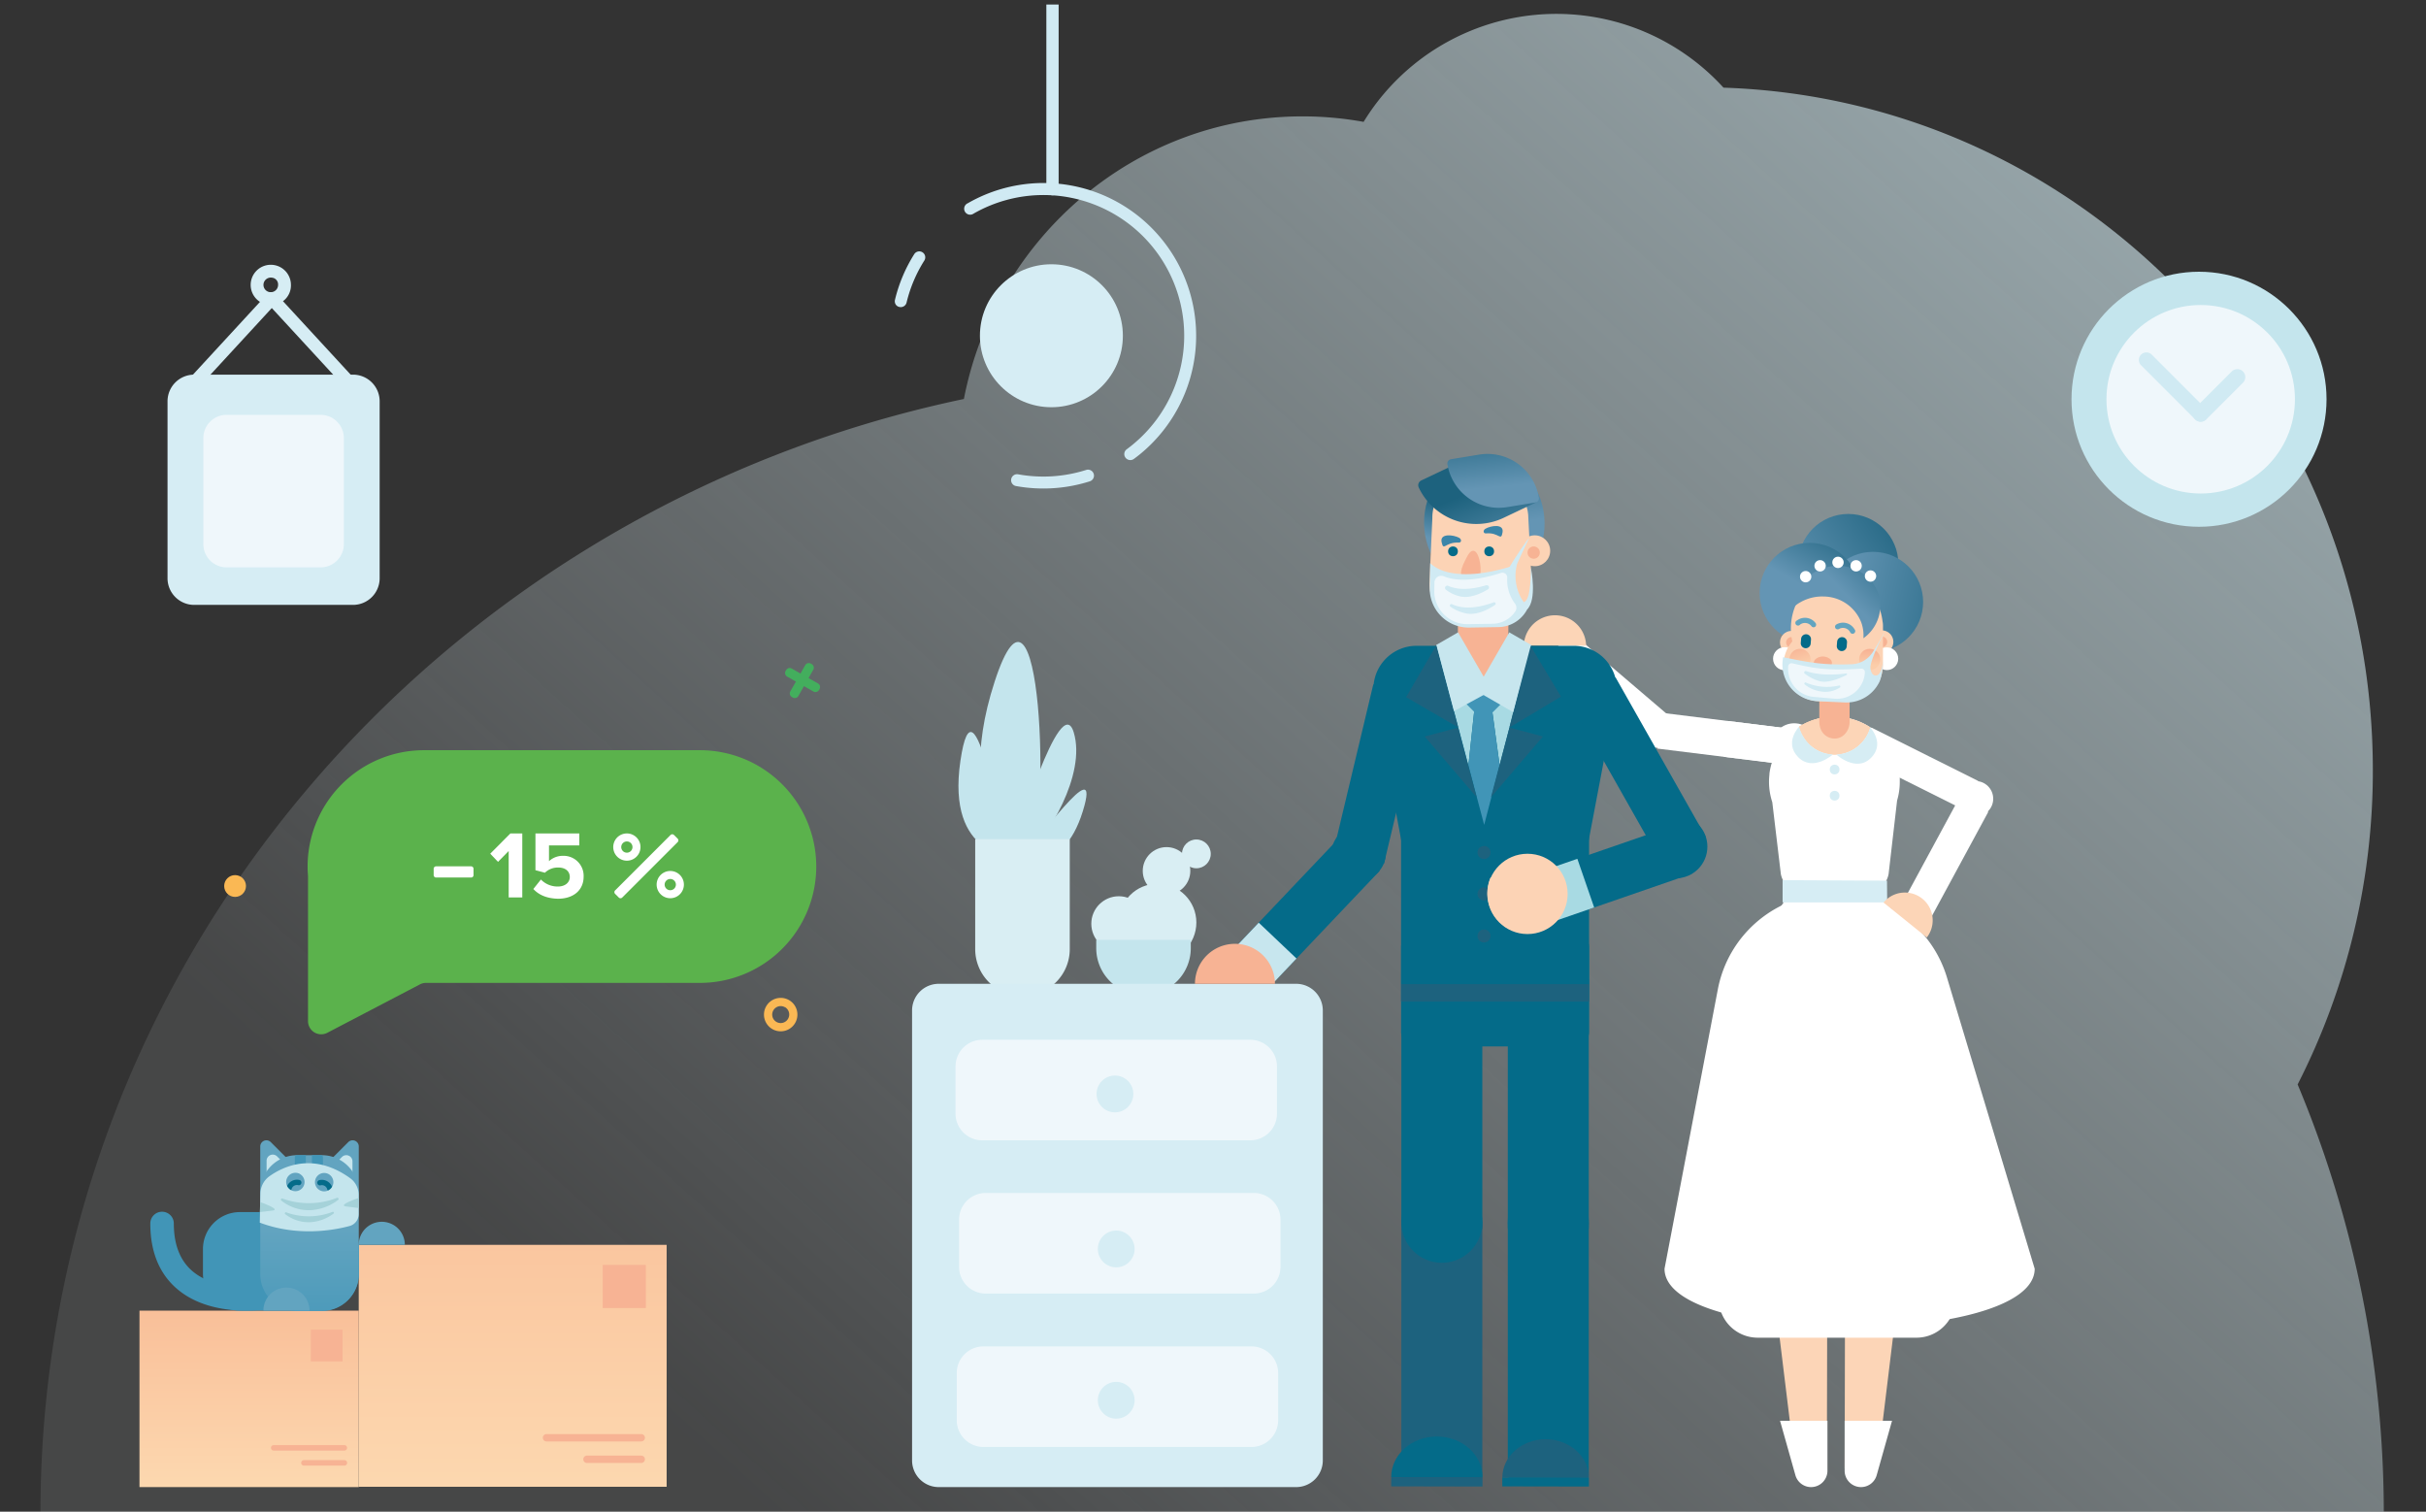 <svg id="Layer_1" data-name="Layer 1" xmlns="http://www.w3.org/2000/svg" xmlns:xlink="http://www.w3.org/1999/xlink" viewBox="0 0 910 567"><rect x="0" y="0" width="910" height="567" fill="#333333" stroke="none"/><defs><style>.cls-1{fill:url(#linear-gradient);}.cls-2{fill:#c4e5ed;}.cls-3{fill:#d9eef3;}.cls-4{fill:#eff7fb;}.cls-5{fill:#d0eaf3;}.cls-6{fill:#d6edf4;}.cls-7{fill:#fff;}.cls-8{fill:#fbcca3;}.cls-9{fill:#fcd5b7;}.cls-10{fill:url(#linear-gradient-2);}.cls-11{fill:#f7b394;}.cls-12{fill:url(#linear-gradient-3);}.cls-13{fill:#62a4c0;}.cls-14{fill:#4195b7;}.cls-15{fill:#c7e6ee;}.cls-16{fill:url(#linear-gradient-4);}.cls-17{fill:#046b89;}.cls-18{fill:url(#linear-gradient-5);}.cls-19{fill:url(#linear-gradient-6);}.cls-20{fill:url(#linear-gradient-7);}.cls-21{fill:#fcd3b5;}.cls-22{fill:url(#linear-gradient-8);}.cls-23{fill:url(#linear-gradient-9);}.cls-24{fill:url(#linear-gradient-10);}.cls-25{fill:#1d627e;}.cls-26{fill:#f18675;}.cls-27{fill:#008f7f;}.cls-28{fill:#a8dae3;}.cls-29{fill:url(#linear-gradient-11);}.cls-30{fill:url(#linear-gradient-12);}.cls-31{fill:url(#linear-gradient-13);}.cls-32{fill:url(#linear-gradient-14);}.cls-33{fill:#3b85a9;}.cls-34{fill:#f18775;}.cls-35{fill:#5bb24c;}.cls-36{fill:#fab854;}.cls-37{fill:#43ae5d;}.cls-38{fill:#a5d2d9;}</style><linearGradient id="linear-gradient" x1="339.11" y1="-236.34" x2="1167.87" y2="681.28" gradientTransform="matrix(1, 0, 0, -1, 0, 378.68)" gradientUnits="userSpaceOnUse"><stop offset="0" stop-color="#ecf6fb" stop-opacity="0.1"/><stop offset="0.06" stop-color="#e7f4fa" stop-opacity="0.15"/><stop offset="0.34" stop-color="#d9eef4" stop-opacity="0.41"/><stop offset="0.64" stop-color="#d1eaf1" stop-opacity="0.68"/><stop offset="1" stop-color="#cde9f0"/></linearGradient><linearGradient id="linear-gradient-2" x1="1477.61" y1="-269.38" x2="1477.61" y2="368.28" gradientTransform="translate(1669.92 378.68) rotate(180)" gradientUnits="userSpaceOnUse"><stop offset="0" stop-color="#ffe9bf"/><stop offset="1" stop-color="#ed6e4f"/></linearGradient><linearGradient id="linear-gradient-3" x1="1576.48" y1="-224.94" x2="1576.48" y2="105.39" xlink:href="#linear-gradient-2"/><linearGradient id="linear-gradient-4" x1="1553.82" y1="-131.42" x2="1553.82" y2="-82.35" gradientTransform="translate(1669.92 378.68) rotate(180)" gradientUnits="userSpaceOnUse"><stop offset="0" stop-color="#4195b7"/><stop offset="1" stop-color="#62a4c0"/></linearGradient><linearGradient id="linear-gradient-5" x1="718.33" y1="183.76" x2="672.98" y2="153.6" gradientTransform="matrix(1, 0, 0, -1, 0, 378.68)" gradientUnits="userSpaceOnUse"><stop offset="0" stop-color="#1d627e"/><stop offset="1" stop-color="#6495b4"/></linearGradient><linearGradient id="linear-gradient-6" x1="746.57" y1="143.47" x2="688.55" y2="155.9" xlink:href="#linear-gradient-5"/><linearGradient id="linear-gradient-7" x1="693.2" y1="181.4" x2="679.38" y2="157.22" xlink:href="#linear-gradient-5"/><linearGradient id="linear-gradient-8" x1="725.73" y1="392.93" x2="702.4" y2="379.11" gradientTransform="matrix(1.06, -0.2, -0.19, -0.99, 21.73, 740.81)" xlink:href="#linear-gradient-5"/><linearGradient id="linear-gradient-9" x1="701.34" y1="148.95" x2="701.34" y2="129.31" gradientTransform="matrix(1, 0, 0, -1, 0, 378.68)" gradientUnits="userSpaceOnUse"><stop offset="0" stop-color="#ee7162"/><stop offset="1" stop-color="#fbcda9"/></linearGradient><linearGradient id="linear-gradient-10" x1="667.26" y1="153.6" x2="675.89" y2="129.34" xlink:href="#linear-gradient-9"/><linearGradient id="linear-gradient-11" x1="2854.59" y1="188.83" x2="2851.08" y2="173.82" gradientTransform="matrix(1, 0, 0, -1, -2301.63, 378.68)" xlink:href="#linear-gradient-5"/><linearGradient id="linear-gradient-12" x1="2970.02" y1="315.47" x2="2979.12" y2="285.38" gradientTransform="matrix(0.99, 0.13, 0.13, -0.99, -2426.83, 92.89)" xlink:href="#linear-gradient-5"/><linearGradient id="linear-gradient-13" x1="3139.61" y1="588.42" x2="3161.79" y2="566.24" gradientTransform="matrix(0.92, 0.4, 0.4, -0.92, -2567.11, -531.78)" xlink:href="#linear-gradient-5"/><linearGradient id="linear-gradient-14" x1="3250.87" y1="911.5" x2="3268.99" y2="893.38" gradientTransform="matrix(0.77, 0.63, 0.63, -0.77, -2533.14, -1187.48)" xlink:href="#linear-gradient-5"/></defs><title>СПБакциии [Recovered]</title><path class="cls-1" d="M861.85,406.75a258.47,258.47,0,0,0,28.21-117.87c0-138.65-108.32-251.55-243.57-256a84.82,84.82,0,0,0-135,12.83,128.41,128.41,0,0,0-22.93-2.06c-62.87,0-115.27,45.56-127,106-198,41.56-346.39,212.94-346.39,418.07h879A416.82,416.82,0,0,0,861.85,406.75Z"/><circle class="cls-2" cx="824.86" cy="149.75" r="47.83"/><circle class="cls-3" cx="434.21" cy="346.01" r="14.55"/><circle class="cls-3" cx="437.57" cy="326.65" r="8.92"/><circle class="cls-3" cx="448.76" cy="320.27" r="5.4"/><path class="cls-2" d="M380.57,321.25s-25.67.68-20.32-35.85S375,315.91,380.57,321.25Z"/><path class="cls-2" d="M382.3,320.93s16.12,8.26,23.85-16.6S387.44,319.22,382.3,320.93Z"/><path class="cls-2" d="M385.69,325.51s-30-16.43-12.58-69.9S394.61,309.33,385.69,325.51Z"/><path class="cls-2" d="M380.62,316.35s17.17-57.84,22.12-41.72-10.45,40.07-16.76,45S380.62,316.35,380.62,316.35Z"/><circle class="cls-3" cx="419.67" cy="346.48" r="10.32"/><circle class="cls-4" cx="825.49" cy="149.75" r="35.35"/><path class="cls-5" d="M841.35,139.33h0a3,3,0,0,1,0,4.22L827.6,157.3a3,3,0,0,1-4.22,0h0a3,3,0,0,1,0-4.22l13.75-13.75A3,3,0,0,1,841.35,139.33Z"/><path class="cls-3" d="M383.78,373.49h-.49A17.49,17.49,0,0,1,365.8,356V314.73h35.47V356A17.49,17.49,0,0,1,383.78,373.49Z"/><path class="cls-2" d="M429.18,373.12h-.49a17.49,17.49,0,0,1-17.49-17.49v-3.11h35.47v3.11A17.5,17.5,0,0,1,429.18,373.12Z"/><path class="cls-6" d="M66.22,153.18a2.42,2.42,0,0,1-1.78-4.05l35.74-38.79a2.41,2.41,0,1,1,3.55,3.27L68,152.4A2.38,2.38,0,0,1,66.22,153.18Z"/><path class="cls-6" d="M137.7,153.18a2.41,2.41,0,0,1-1.78-.78l-35.74-38.79a2.41,2.41,0,0,1,3.55-3.27l35.74,38.79a2.42,2.42,0,0,1-.14,3.41A2.38,2.38,0,0,1,137.7,153.18Z"/><path class="cls-6" d="M132.42,226.88H72.84a10,10,0,0,1-10-10V150.52a10,10,0,0,1,10-10h59.57a10,10,0,0,1,10,10v66.36A10,10,0,0,1,132.42,226.88Z"/><path class="cls-4" d="M120.26,212.8H85a8.73,8.73,0,0,1-8.73-8.73V164.32A8.73,8.73,0,0,1,85,155.59h35.25a8.73,8.73,0,0,1,8.73,8.73v39.75A8.72,8.72,0,0,1,120.26,212.8Z"/><path class="cls-6" d="M102,114.4a7.55,7.55,0,1,1,7.13-7.54A7.35,7.35,0,0,1,102,114.4Zm0-10.25a2.74,2.74,0,1,0,2.31,2.71A2.54,2.54,0,0,0,102,104.15Z"/><path class="cls-5" d="M394.79,73.24a2.3,2.3,0,0,1-2.3-2.3V1.71h4.61V70.93A2.32,2.32,0,0,1,394.79,73.24Z"/><path class="cls-5" d="M379.78,181.53a2.24,2.24,0,0,1,2.12-3.63,53.12,53.12,0,0,0,25.48-1.62,2.24,2.24,0,1,1,1.35,4.27,57.51,57.51,0,0,1-27.64,1.75A2.23,2.23,0,0,1,379.78,181.53Zm-43.62-67.09a2.25,2.25,0,0,1-.45-2,57.31,57.31,0,0,1,7.22-17.11,2.24,2.24,0,0,1,3.79,2.39,52.36,52.36,0,0,0-6.66,15.76,2.24,2.24,0,0,1-2.7,1.65A2.16,2.16,0,0,1,336.16,114.44Zm86.08,57.3-.08-.1a2.24,2.24,0,0,1,.48-3.13c.81-.59,1.61-1.22,2.38-1.86a52.79,52.79,0,0,0-59.84-86.52A2.24,2.24,0,1,1,363,76.24a57.11,57.11,0,0,1,72.58,13.24h0a57.34,57.34,0,0,1-7.66,80.63c-.83.69-1.7,1.37-2.57,2A2.26,2.26,0,0,1,422.24,171.74Z"/><circle class="cls-6" cx="394.38" cy="125.93" r="26.81"/><path class="cls-6" d="M486.19,557.77H352.12a10,10,0,0,1-10-10V379a10,10,0,0,1,10-10H486.19a10,10,0,0,1,10,10V547.76A10,10,0,0,1,486.19,557.77Z"/><path class="cls-4" d="M469,427.7H368.42a10,10,0,0,1-10-10V400a10,10,0,0,1,10-10H469a10,10,0,0,1,10,10V417.7A10,10,0,0,1,469,427.7Z"/><path class="cls-4" d="M470.31,485.18H369.75a10,10,0,0,1-10-10V457.45a10,10,0,0,1,10-10H470.31a10,10,0,0,1,10,10v17.73A10,10,0,0,1,470.31,485.18Z"/><path class="cls-4" d="M469.44,542.71H368.88a10,10,0,0,1-10-10V515a10,10,0,0,1,10-10H469.44a10,10,0,0,1,10,10v17.73A10,10,0,0,1,469.44,542.71Z"/><circle class="cls-6" cx="418.22" cy="410.31" r="6.9"/><circle class="cls-6" cx="418.7" cy="468.45" r="6.9"/><circle class="cls-6" cx="418.7" cy="525.2" r="6.9"/><rect class="cls-7" x="597.02" y="233.26" width="13.52" height="50.19" transform="translate(15.25 549.78) rotate(-49.51)"/><rect class="cls-7" x="713.21" y="265.85" width="12.07" height="44.8" transform="translate(139.77 802.65) rotate(-63.43)"/><circle class="cls-7" cx="741.01" cy="299.59" r="6.65"/><rect class="cls-7" x="640.61" y="252.03" width="13.52" height="50.19" transform="translate(292.72 885.49) rotate(-82.93)"/><rect class="cls-7" x="653.39" y="265.83" width="13.52" height="25.77" transform="translate(302.35 899.56) rotate(-82.93)"/><circle class="cls-7" cx="621.39" cy="273.68" r="6.78"/><polygon class="cls-8" points="716.01 452.74 692.14 452.74 692.14 364.91 715.26 364.79 716.01 452.74"/><rect class="cls-8" x="661.61" y="364.91" width="23.86" height="88.27"/><circle class="cls-8" cx="704.07" cy="452.71" r="11.93"/><polygon class="cls-9" points="704.07 550.78 691.94 550.78 692.14 452.74 716.01 452.74 704.07 550.78"/><polygon class="cls-9" points="685.27 550.78 673.54 550.78 661.61 453.18 685.47 453.18 685.27 550.78"/><circle class="cls-9" cx="673.54" cy="453.18" r="11.93"/><circle class="cls-7" cx="673.02" cy="279.7" r="8.42"/><path class="cls-7" d="M732.61,482.22l-22.74-140a14.6,14.6,0,0,0-6.85-8,8.41,8.41,0,0,0,5.41-6.47l3.18-27.52a24.26,24.26,0,0,0,1-7c0-.5,0-1,0-1.49a7.42,7.42,0,0,0-.44-3.4,24.59,24.59,0,0,0-48.45,1.82c0,.11,0,.21,0,.32a24.92,24.92,0,0,0-.16,2.75,24.58,24.58,0,0,0,1.23,7.66l3.21,26.93a8.51,8.51,0,0,0,5.74,6.49,14.53,14.53,0,0,0-6.7,8.1l-21.54,140a14.6,14.6,0,0,0,13.67,19.32H719A14.59,14.59,0,0,0,732.61,482.22Z"/><path class="cls-7" d="M763.22,475.87c0,29.39-138.85,29.39-138.85,0l20-104.81a44.29,44.29,0,0,1,43.51-36h0a44.29,44.29,0,0,1,42.41,31.5Z"/><polygon class="cls-6" points="707.89 338.47 668.66 338.47 668.66 330.12 707.82 330.32 707.89 338.47"/><path class="cls-8" d="M688.21,283a13.93,13.93,0,0,0,13.3-10.16,24.82,24.82,0,0,0-13.6-4,24.08,24.08,0,0,0-13.08,3.73A13.87,13.87,0,0,0,688.21,283Z"/><path class="cls-9" d="M688.21,283a13.93,13.93,0,0,0,13.3-10.16,24.88,24.88,0,0,0-13.6-4,23.92,23.92,0,0,0-13.08,3.73A13.87,13.87,0,0,0,688.21,283Z"/><path class="cls-9" d="M571.6,242.07a11.69,11.69,0,0,1,23.37.11Z"/><path class="cls-6" d="M687.51,283c-10.49-.73-12.68-10.44-12.68-10.44s-5.77,6-.25,11.5S687.51,283,687.51,283Z"/><path class="cls-6" d="M688.82,283a13.91,13.91,0,0,0,12.68-10.16s5.77,6,.25,11.48S688.82,283,688.82,283Z"/><circle class="cls-6" cx="688.17" cy="288.63" r="1.82"/><circle class="cls-6" cx="688.17" cy="298.45" r="1.82"/><polygon class="cls-10" points="134.56 557.65 250.06 557.65 250.06 466.91 134.56 466.91 134.56 557.65"/><path class="cls-11" d="M205,540.65h35.53a1.38,1.38,0,0,0,0-2.76H205a1.38,1.38,0,0,0,0,2.76Z"/><path class="cls-11" d="M220.17,548.72h20.36a1.38,1.38,0,1,0,0-2.76H220.17a1.38,1.38,0,1,0,0,2.76Z"/><polygon class="cls-12" points="52.32 557.77 134.56 557.77 134.56 491.59 52.32 491.59 52.32 557.77"/><rect class="cls-11" x="116.59" y="498.72" width="11.9" height="11.9"/><path class="cls-11" d="M102.67,544.08h26.49a1,1,0,1,0,0-2.06H102.67a1,1,0,0,0,0,2.06Z"/><path class="cls-11" d="M114,549.72h15.18a1,1,0,1,0,0-2.06H114a1,1,0,0,0,0,2.06Z"/><rect class="cls-11" x="226.08" y="474.43" width="16.19" height="16.19"/><rect class="cls-7" x="707.04" y="315.5" width="45.32" height="12.07" transform="translate(99.65 810.29) rotate(-61.58)"/><path class="cls-9" d="M706.52,338.52a10.43,10.43,0,0,1,16.23,13.1Z"/><path class="cls-13" d="M97.62,449.24V430a2.31,2.31,0,0,1,3.94-1.63l7.43,7.43a2.29,2.29,0,0,1,.11,3.14l-7.43,11.84A2.31,2.31,0,0,1,97.62,449.24Z"/><path class="cls-13" d="M134.58,449.24V430a2.31,2.31,0,0,0-3.94-1.63l-7.43,7.43a2.29,2.29,0,0,0-.11,3.14l7.43,11.84A2.31,2.31,0,0,0,134.58,449.24Z"/><path class="cls-14" d="M120.71,491.58H90a13.87,13.87,0,0,1-13.87-13.87v-9.22A13.87,13.87,0,0,1,90,454.62h30.76a13.87,13.87,0,0,1,13.87,13.87v9.22A13.87,13.87,0,0,1,120.71,491.58Z"/><path class="cls-15" d="M100,454.7V435.43A2.31,2.31,0,0,1,104,433.8l7.43,7.43a2.29,2.29,0,0,1,.11,3.14l-7.43,11.84A2.31,2.31,0,0,1,100,454.7Z"/><path class="cls-14" d="M92.14,491.58c-6.68,0-17.76-1.22-25.89-8.29-6.55-5.69-9.87-13.9-9.87-24.39a4.41,4.41,0,0,1,8.82,0c0,7.82,2.29,13.78,6.81,17.72,9.09,7.93,24.56,5.92,24.72,5.9A4.41,4.41,0,0,1,98,491.25,47.69,47.69,0,0,1,92.14,491.58Z"/><path class="cls-15" d="M132.21,454.85V435.58a2.31,2.31,0,0,0-3.94-1.63l-7.43,7.43a2.29,2.29,0,0,0-.11,3.14l7.43,11.84A2.3,2.3,0,0,0,132.21,454.85Z"/><path class="cls-16" d="M134.58,447.14v30.72a13.87,13.87,0,0,1-13.87,13.87h-9.22a13.87,13.87,0,0,1-13.87-13.87V447.14a13.87,13.87,0,0,1,13.87-13.87h9.22A13.88,13.88,0,0,1,134.58,447.14Z"/><path class="cls-13" d="M134.56,466.91a8.65,8.65,0,0,1,17.3,0Z"/><path class="cls-13" d="M98.8,491.58a8.65,8.65,0,1,1,17.3,0Z"/><path class="cls-17" d="M119.41,457.57A4.53,4.53,0,0,0,124,453a1,1,0,0,0-2,0,2.55,2.55,0,1,1-5.09,0,1,1,0,1,0-2,0A4.56,4.56,0,0,0,119.41,457.57Z"/><path class="cls-17" d="M112.46,457.25a4.54,4.54,0,0,0,4.54-4.54,1,1,0,0,0-2,0,2.54,2.54,0,0,1-2.54,2.54,2.49,2.49,0,0,1-1.1-.25,2.56,2.56,0,0,1-1.45-2.3,1,1,0,0,0-2,0,4.56,4.56,0,0,0,2.58,4.1A4.48,4.48,0,0,0,112.46,457.25Z"/><path class="cls-17" d="M112.91,451l1.92,1.92a1.54,1.54,0,0,0,2.19,0l1.92-1.92a1.55,1.55,0,0,0-1.1-2.65H114A1.55,1.55,0,0,0,112.91,451Z"/><path class="cls-14" d="M119.08,440.28h.06a2,2,0,0,0,2-2V434a.74.74,0,0,0-.74-.74h-3.39v5A2,2,0,0,0,119.08,440.28Z"/><path class="cls-14" d="M112.66,440.28h.06a2,2,0,0,0,2-2v-5h-3.4a.73.73,0,0,0-.73.73v4.24A2,2,0,0,0,112.66,440.28Z"/><path class="cls-17" d="M123.73,446.79a1.07,1.07,0,0,0,.25,0,1,1,0,0,0,.71-1.22,4.09,4.09,0,0,0-5-2.91,1,1,0,0,0,.51,1.93,2.07,2.07,0,0,1,2.54,1.48A1,1,0,0,0,123.73,446.79Z"/><path class="cls-17" d="M108.36,446.81a1,1,0,0,0,1-.76,2,2,0,0,1,.94-1.28,2,2,0,0,1,1.57-.24,1,1,0,0,0,.48-1.94,4.07,4.07,0,0,0-4.92,3,1,1,0,0,0,.73,1.21Z"/><path class="cls-5" d="M803.12,133h0a2.86,2.86,0,0,1,4,0l20.35,20.35a2.86,2.86,0,0,1,0,4h0a2.86,2.86,0,0,1-4,0L803.12,137A2.86,2.86,0,0,1,803.12,133Z"/><path class="cls-11" d="M688.32,277h-.42a5.55,5.55,0,0,1-5.1-4,7.14,7.14,0,0,1-.37-2.29v-13.3c0-3.48,2.45-6.31,5.47-6.31h.42c3,0,5.47,2.82,5.47,6.31v13.3C693.79,274.12,691.34,277,688.32,277Z"/><circle class="cls-18" cx="693.29" cy="211.57" r="18.8"/><circle class="cls-19" cx="702.57" cy="225.78" r="18.8"/><circle class="cls-20" cx="678.83" cy="222.42" r="18.8"/><circle class="cls-21" cx="705.89" cy="240.75" r="4.32"/><circle class="cls-11" cx="705.89" cy="240.75" r="2.01"/><circle class="cls-21" cx="672" cy="240.95" r="4.32"/><circle class="cls-11" cx="672" cy="240.95" r="2.01"/><circle class="cls-7" cx="707.77" cy="247.07" r="4.26"/><circle class="cls-7" cx="669.42" cy="247.07" r="4.34"/><path class="cls-21" d="M706.31,249.14s0-.1,0-.15V234.62a7.52,7.52,0,0,0-.17-1.59c-1.16-9.59-8.37-17-17.1-17-9.54,0-17.27,8.82-17.27,19.7a22,22,0,0,0,.53,4.85,13.52,13.52,0,0,0-3.29,8.86h0A13.57,13.57,0,0,0,682.59,263h10.15a13.57,13.57,0,0,0,13.57-13.57h0A1.82,1.82,0,0,0,706.31,249.14Z"/><path class="cls-22" d="M698.23,233.63a15.3,15.3,0,0,0-14.23-9.9,16.52,16.52,0,0,0-11,3.76c.11-7.83,6.62-14.66,15.35-15.22,8-.52,15.23,4.75,16.69,12.12a15,15,0,0,1-6.07,15A14.44,14.44,0,0,0,698.23,233.63Z"/><circle class="cls-23" cx="701.34" cy="247.33" r="3.98"/><circle class="cls-24" cx="675.18" cy="247.33" r="3.98"/><path class="cls-11" d="M685.27,250.56a1.9,1.9,0,0,0,1.17-3.39,4.33,4.33,0,0,0-5.35,0,1.9,1.9,0,0,0,1.19,3.39Z"/><path class="cls-25" d="M696.14,252.39c-.41-1.77-2-2.65-4.1-.61s-5.54,2.87-8.13,2.84a13.05,13.05,0,0,1-1.46-.1,1.51,1.51,0,0,0-1.2,2.63,10.7,10.7,0,0,0,4.86,2A11.58,11.58,0,0,1,696.14,252.39Z"/><path class="cls-26" d="M691.85,258.88c3.67-1.33,4.76-4.48,4.3-6.48a11.54,11.54,0,0,0-10,6.76A12.12,12.12,0,0,0,691.85,258.88Z"/><path class="cls-17" d="M677.19,243.12h0a1.86,1.86,0,0,1-1.71-2l.12-1.51a1.86,1.86,0,0,1,2-1.71h0a1.86,1.86,0,0,1,1.71,2l-.12,1.51A1.86,1.86,0,0,1,677.19,243.12Z"/><path class="cls-17" d="M690.7,244.2h0a1.86,1.86,0,0,1-1.71-2l.12-1.51a1.86,1.86,0,0,1,2-1.71h0a1.86,1.86,0,0,1,1.71,2l-.12,1.51A1.88,1.88,0,0,1,690.7,244.2Z"/><path class="cls-13" d="M680.2,235.27a.93.93,0,0,1-.7-.39,3.06,3.06,0,0,0-4.28-.61,1,1,0,1,1-1.17-1.55,5,5,0,0,1,7,1,1,1,0,0,1-.19,1.36A.91.91,0,0,1,680.2,235.27Z"/><path class="cls-13" d="M689,236a.92.92,0,0,1-.55-.44,1,1,0,0,1,.35-1.33,5,5,0,0,1,6.84,1.8,1,1,0,1,1-1.68,1,3.06,3.06,0,0,0-4.18-1.1A.94.94,0,0,1,689,236Z"/><path class="cls-7" d="M679.35,557.77h0a6.11,6.11,0,0,1-5.89-4.46l-5.76-20.42h17.78v18.75A6.14,6.14,0,0,1,679.35,557.77Z"/><path class="cls-7" d="M698.06,557.77h0a6.11,6.11,0,0,0,5.89-4.46l5.76-20.42H691.93v18.75A6.14,6.14,0,0,0,698.06,557.77Z"/><circle class="cls-7" cx="677.31" cy="216.3" r="2.13"/><circle class="cls-7" cx="682.72" cy="212.22" r="2.13"/><circle class="cls-7" cx="689.44" cy="210.93" r="2.13"/><circle class="cls-7" cx="696.22" cy="212.22" r="2.13"/><circle class="cls-7" cx="701.63" cy="216.06" r="2.13"/><path class="cls-27" d="M590.88,280.58l-10.47,2.87a2.69,2.69,0,0,1-3.3-1.88l0-.14a2.69,2.69,0,0,1,1.88-3.3l10.47-2.87a2.69,2.69,0,0,1,3.3,1.88l0,.14A2.69,2.69,0,0,1,590.88,280.58Z"/><path class="cls-28" d="M583.81,555.36H576a3.28,3.28,0,0,1-3.28-3.28v-63.8A3.28,3.28,0,0,1,576,485h7.78a3.28,3.28,0,0,1,3.28,3.28v63.8A3.27,3.27,0,0,1,583.81,555.36Z"/><path class="cls-28" d="M543.89,555.36h-7.78a3.28,3.28,0,0,1-3.28-3.28v-63.8a3.28,3.28,0,0,1,3.28-3.28h7.78a3.28,3.28,0,0,1,3.28,3.28v63.8A3.27,3.27,0,0,1,543.89,555.36Z"/><path class="cls-17" d="M590.63,392.5H531a5.44,5.44,0,0,1-5.44-5.44V355.25a5.44,5.44,0,0,1,5.44-5.44h59.63a5.44,5.44,0,0,1,5.44,5.44v31.81A5.45,5.45,0,0,1,590.63,392.5Z"/><rect class="cls-17" x="484.88" y="280.59" width="64.51" height="19.51" transform="translate(114.77 726.04) rotate(-76.59)"/><circle class="cls-17" cx="509.63" cy="320.07" r="10.19"/><rect class="cls-17" x="463.35" y="330.42" width="55.76" height="19.54" transform="translate(-93.71 462.21) rotate(-46.49)"/><path class="cls-17" d="M576.87,344.4H544.63A16.25,16.25,0,0,1,528.38,330l-13.13-70a16.19,16.19,0,0,1,16.25-17.78h58.65A16.2,16.2,0,0,1,606.41,260l-13.29,70A16.25,16.25,0,0,1,576.87,344.4Z"/><rect class="cls-17" x="525.55" y="311.06" width="70.52" height="58.06"/><circle class="cls-17" cx="628.57" cy="317.55" r="11.88"/><rect class="cls-17" x="604.85" y="254.4" width="19.31" height="68.66" transform="translate(-62.51 340.09) rotate(-29.51)"/><rect class="cls-15" x="469.12" y="347.4" width="11.98" height="19.54" transform="translate(-111.03 455.81) rotate(-46.49)"/><path class="cls-17" d="M552.74,463.59H528.93a3.28,3.28,0,0,1-3.28-3.28V367.68a3.28,3.28,0,0,1,3.28-3.28h23.81a3.28,3.28,0,0,1,3.28,3.28v92.63A3.27,3.27,0,0,1,552.74,463.59Z"/><path class="cls-17" d="M592.67,556.3H568.86a3.28,3.28,0,0,1-3.28-3.28V458.86a3.28,3.28,0,0,1,3.28-3.28h23.81a3.28,3.28,0,0,1,3.28,3.28V553A3.27,3.27,0,0,1,592.67,556.3Z"/><path class="cls-17" d="M592.67,463.59H568.86a3.28,3.28,0,0,1-3.28-3.28V367.68a3.28,3.28,0,0,1,3.28-3.28h23.81a3.28,3.28,0,0,1,3.28,3.28v92.63A3.27,3.27,0,0,1,592.67,463.59Z"/><path class="cls-25" d="M552.74,556.87H528.93a3.28,3.28,0,0,1-3.28-3.28V458.86a3.28,3.28,0,0,1,3.28-3.28h23.81a3.28,3.28,0,0,1,3.28,3.28v94.73A3.27,3.27,0,0,1,552.74,556.87Z"/><circle class="cls-17" cx="540.84" cy="458.45" r="15.19"/><polygon class="cls-28" points="559.31 263.45 562.52 287.08 574.28 241.88 538.79 241.88 550.8 287.09 553.33 263.45 559.31 263.45"/><polygon class="cls-14" points="562.52 287.08 559.31 263.45 553.33 263.45 550.8 287.09 556.72 309.39 562.52 287.08"/><circle class="cls-17" cx="580.77" cy="458.05" r="15.19"/><path class="cls-25" d="M563.53,554.25c0-8,7.31-14.45,16.28-14.43S596,546.33,596,554.31l-32.5-.06"/><polyline class="cls-17" points="563.51 557.5 596.01 557.56 596.01 554.27 563.52 554.21"/><path class="cls-17" d="M521.85,554c0-8.41,7.7-15.22,17.15-15.2s17.1,6.86,17.09,15.27L521.85,554"/><rect class="cls-17" x="574.14" y="318.61" width="58.87" height="19.31" transform="translate(-74.1 215.06) rotate(-19.06)"/><polyline class="cls-25" points="521.85 557.49 556.08 557.56 556.09 554.1 521.86 554.03"/><rect class="cls-25" x="525.55" y="369.12" width="70.52" height="6.57"/><rect class="cls-28" x="576.04" y="324.78" width="19.31" height="19.31" transform="translate(-77.1 209.56) rotate(-19.06)"/><circle class="cls-25" cx="556.66" cy="335.28" r="2.45"/><circle class="cls-21" cx="572.97" cy="335.28" r="15.06"/><path class="cls-29" d="M568.76,195.91c.17,12.23-7.43,22.26-17,22.39s-17.41-9.68-17.58-21.91,7.43-22.26,17-22.39S568.59,183.68,568.76,195.91Z"/><path class="cls-30" d="M579.38,196c.17,12.13-7.43,22.07-17,22.2s-17.41-9.59-17.58-21.72,7.43-22.07,17-22.2S579.21,183.83,579.38,196Z"/><path class="cls-11" d="M556.08,254.84h.49a9.22,9.22,0,0,0,9.22-9.22V227.49a9.22,9.22,0,0,0-9.22-9.22h-.49a9.22,9.22,0,0,0-9.22,9.22v18.13A9.22,9.22,0,0,0,556.08,254.84Z"/><path class="cls-21" d="M561.63,233.66l-10.7-.11a14.59,14.59,0,0,1-14.76-14.41l1.11-24.85a14.59,14.59,0,0,1,14.36-14.81l6.87.21a14.59,14.59,0,0,1,14.76,14.41l1.27,24.58C574.65,226.76,569.66,233.55,561.63,233.66Z"/><circle class="cls-21" cx="575.69" cy="206.58" r="5.79"/><circle class="cls-11" cx="575.29" cy="207.26" r="2.31"/><path class="cls-31" d="M533.07,180.23l11.81-5.6A23.89,23.89,0,0,1,576.7,186h0a2,2,0,0,1-.94,2.64L564,194.23a23.89,23.89,0,0,1-31.82-11.36h0A2,2,0,0,1,533.07,180.23Z"/><path class="cls-32" d="M544.27,172.25l10.53-1.73a19.52,19.52,0,0,1,22.43,16.1h0a1.61,1.61,0,0,1-1.34,1.86l-10.53,1.73a19.52,19.52,0,0,1-22.43-16.1h0A1.63,1.63,0,0,1,544.27,172.25Z"/><path class="cls-33" d="M557.43,200.06c-1.11.1-1.21-1.17-.25-1.74,2-1.18,7-2,6.43,1.33C563,203.26,562.36,199.61,557.43,200.06Z"/><path class="cls-33" d="M547.13,203.51c1.14.06,1.2-1.25.19-1.8-2.09-1.14-7.3-1.79-6.57,1.61C541.54,207,542,203.24,547.13,203.51Z"/><path class="cls-11" d="M549.93,209.49c-1,2.09-4.61,7.88,1.86,10S555,198.68,549.93,209.49Z"/><path class="cls-34" d="M547.17,224.54c5,2,13.47,2.93,17.47-7.53.17-.43-.42-.92-.65-.51-2,3.51-8,8.5-16.72,7.22C546.78,223.65,546.71,224.36,547.17,224.54Z"/><path class="cls-34" d="M563.06,215c-.18-.3-.61-.16-.48.16.43,1,2.45,3.39,4,1.72C568.06,215.35,564.36,217.12,563.06,215Z"/><path class="cls-11" d="M557.33,227.64a1.19,1.19,0,0,1,1,1.75,3.83,3.83,0,0,1-6.82,0,1.2,1.2,0,0,1,1.05-1.75Z"/><polygon class="cls-14" points="565.73 261.35 556.54 270.54 547.34 261.35 556.54 255.07 565.73 261.35"/><polyline class="cls-25" points="546.96 272.83 527.44 261.49 538.78 241.97"/><polyline class="cls-25" points="566.16 272.89 585.52 261.28 573.92 241.92"/><polygon class="cls-15" points="559.53 259 545.39 266.73 538.79 241.88 546.93 237.18 559.53 259"/><polygon class="cls-15" points="553.54 259 567.6 267.12 574.28 241.88 566.14 237.18 553.54 259"/><circle class="cls-25" cx="556.66" cy="319.75" r="2.45"/><circle class="cls-25" cx="556.66" cy="351.06" r="2.45"/><polyline class="cls-25" points="553.9 299.04 546.97 272.9 534.4 276.24"/><polyline class="cls-25" points="559.26 299.04 566.19 272.9 578.76 276.24"/><circle class="cls-17" cx="558.6" cy="206.79" r="1.83"/><circle class="cls-17" cx="545.02" cy="206.79" r="1.83"/><path class="cls-21" d="M559.12,329.09a15.05,15.05,0,0,0,27.7,11.8"/><path class="cls-11" d="M448.23,369a15,15,0,0,1,30,0Z"/><path class="cls-35" d="M262.53,281.38H159A43.66,43.66,0,0,0,115.38,325h0c0,1.2.06,2.39.16,3.56h0V383a4.94,4.94,0,0,0,7.22,4.38l34.75-18.16a4.9,4.9,0,0,1,2.28-.56H262.52A43.66,43.66,0,0,0,306.18,325h0A43.64,43.64,0,0,0,262.53,281.38Z"/><path class="cls-7" d="M190.81,336.61V319.19l-4,4.07-2.92-3.06,7.56-7.6h4.46v24Z"/><path class="cls-7" d="M200.06,333.44l2.84-3.56a8.66,8.66,0,0,0,6.37,2.63c2.84,0,4.46-1.62,4.46-3.56,0-2.12-1.58-3.56-4.32-3.56a6.92,6.92,0,0,0-5,1.94l-3.56-.94V312.6H217.3v4.5H205.93V323a7.63,7.63,0,0,1,5.29-2,7.5,7.5,0,0,1,7.7,7.78c0,5.11-3.82,8.31-9.61,8.31C205.14,337,202.11,335.67,200.06,333.44Z"/><path class="cls-7" d="M176.71,329.14H163.58a.91.91,0,0,1-.91-.91v-2.38a.91.91,0,0,1,.91-.91h13.13a.91.91,0,0,1,.91.91v2.38A.9.9,0,0,1,176.71,329.14Z"/><path class="cls-7" d="M235.14,315.6a2.11,2.11,0,1,1-2.11,2.11,2.12,2.12,0,0,1,2.11-2.11m0-3a5.11,5.11,0,1,0,5.11,5.11,5.11,5.11,0,0,0-5.11-5.11Z"/><path class="cls-7" d="M251.42,329.68a2.11,2.11,0,1,1-2.11,2.11,2.12,2.12,0,0,1,2.11-2.11m0-3a5.11,5.11,0,1,0,5.11,5.11,5.11,5.11,0,0,0-5.11-5.11Z"/><path class="cls-7" d="M254.19,315.85,233.4,336.64a.91.91,0,0,1-1.29,0l-1.38-1.38a.91.91,0,0,1,0-1.29l20.79-20.79a.91.91,0,0,1,1.29,0l1.38,1.38A.91.91,0,0,1,254.19,315.85Z"/><path class="cls-36" d="M289.74,386a6.27,6.27,0,1,1,8.55-2.35A6.27,6.27,0,0,1,289.74,386Zm4.67-8.22a3.18,3.18,0,1,0,1.19,4.34A3.19,3.19,0,0,0,294.41,377.73Z"/><circle class="cls-36" cx="88.18" cy="332.32" r="4.09"/><path class="cls-37" d="M307.41,258.44l-.2.35a1.54,1.54,0,0,1-2.09.58l-9.86-5.6a1.54,1.54,0,0,1-.58-2.09l.2-.35a1.54,1.54,0,0,1,2.09-.58l9.86,5.6A1.53,1.53,0,0,1,307.41,258.44Z"/><path class="cls-37" d="M304.14,248.9l.35.2a1.54,1.54,0,0,1,.58,2.09l-5.6,9.86a1.54,1.54,0,0,1-2.09.58l-.35-.2a1.54,1.54,0,0,1-.58-2.09l5.6-9.86A1.53,1.53,0,0,1,304.14,248.9Z"/><path class="cls-5" d="M668.85,246.5c8.57,1.69,14.26,3.09,25.77,2.63a9.77,9.77,0,0,0,7.65-4.22c2.42-3.49,4.45-7.87,4.62-7.71-3.57,6.78-4.82,10.42-5.21,12.34a4.33,4.33,0,0,0,.51,3l0,0a1.61,1.61,0,0,0,2.6.28c.7-.83,1.38-2.4,1.53-5.38,0,0,0,5.45-1.37,8.37h0l0,0a.83.83,0,0,1-.07.13l-.15.28h0a13.69,13.69,0,0,1-12.81,7.25L681.69,263a13.78,13.78,0,0,1-13.09-14.37v0C668.65,247.77,668.85,246.5,668.85,246.5Z"/><path class="cls-4" d="M699.51,252.28a.5.5,0,0,1,0-.12h0a1.27,1.27,0,0,0-1.35-1.37c-13.56.9-18.51-.32-25.86-2a1.27,1.27,0,0,0-1.55,1.08,1.8,1.8,0,0,0,0,.22v0a10.53,10.53,0,0,0,9.64,11.3l7.79.67a10.47,10.47,0,0,0,11.32-9.53h0A1.93,1.93,0,0,0,699.51,252.28Z"/><path class="cls-5" d="M692.46,252.59a.3.3,0,0,1,.18.57c-2.32,1.19-6.79,3.14-10,2.36a16.27,16.27,0,0,1-5.57-2.78.55.55,0,0,1,.5-1C683,253.57,689.43,253,692.46,252.59Z"/><path class="cls-5" d="M677.39,256a20.09,20.09,0,0,0,12.45,1.12.41.41,0,0,1,.31.74,9.89,9.89,0,0,1-7.46,1.42,11.92,11.92,0,0,1-5.77-2.61A.42.42,0,0,1,677.39,256Z"/><path class="cls-5" d="M536.3,221.32l.17-10.1c5.5,5.28,17.65,5.57,32.54.52a17.25,17.25,0,0,0,4.18,16.13,12.42,12.42,0,0,1-11,7.34l-10.73.17A14.63,14.63,0,0,1,536.3,221.32Z"/><path class="cls-4" d="M538,222.11l.07-3.66a2.55,2.55,0,0,1,3.57-2.27c4.71,1.92,11.79,1.76,21.39-1.28a1.78,1.78,0,0,1,2.34,1.77,14.57,14.57,0,0,0,.94,6.17,15.06,15.06,0,0,0,2,3.61,2.52,2.52,0,0,1,0,3,10.4,10.4,0,0,1-8.34,4.51l-9.12.14A12.41,12.41,0,0,1,538,222.11Z"/><path class="cls-5" d="M573.36,202.27c1.13-2.37-6.56,9-7.38,10.95s2.88-1.1,2.88-1.1S568.62,212.21,573.36,202.27Z"/><path class="cls-5" d="M574.19,213s.36,12.29-2.65,12.83l1.25,2.78c3.87-3.65,1.51-15.33,1.51-15.33"/><path class="cls-5" d="M543.19,219.73c4.55,2,10.11,1.05,14.27-.21a.85.85,0,0,1,.69,1.53c-3.18,1.88-7.23,3.52-10.71,2.58a13.7,13.7,0,0,1-5.12-2.47A.85.85,0,0,1,543.19,219.73Z"/><path class="cls-5" d="M544.64,226.62c5.14,2.4,11.48.85,15.57-.68a.56.56,0,0,1,.51,1c-3,2-7.38,4.1-11.39,3a16.09,16.09,0,0,1-5.28-2.38A.56.56,0,0,1,544.64,226.62Z"/><path class="cls-2" d="M97.67,447.66l-.22,10.92c14.08,5.3,27.61,2.9,33.67,1.27a4.62,4.62,0,0,0,3.42-4.45l0-7.21a7.74,7.74,0,0,0-3.23-6.31c-13.72-9.89-25.14-4.39-30.4-.59A8.2,8.2,0,0,0,97.67,447.66Zm13.11-.87a3.45,3.45,0,1,1,3.46-3.43A3.45,3.45,0,0,1,110.78,446.79Zm10.81.06a3.45,3.45,0,1,1,3.46-3.43A3.45,3.45,0,0,1,121.59,446.85Z"/><path class="cls-38" d="M126.31,449.31a28.9,28.9,0,0,1-20.3.25.45.45,0,0,0-.43.79,16.49,16.49,0,0,0,11,3.55,18.63,18.63,0,0,0,10.21-3.81A.45.45,0,0,0,126.31,449.31Z"/><path class="cls-38" d="M124.8,454.52a24.74,24.74,0,0,1-17.42.21.39.39,0,0,0-.37.68,14.19,14.19,0,0,0,9.41,3,16,16,0,0,0,8.76-3.27A.39.39,0,0,0,124.8,454.52Z"/><path class="cls-38" d="M134.41,449.37s-8,2.67-4.62,3.13c4.27.58,4.73.59,4.73.59Z"/><path class="cls-38" d="M97.61,450.88s8,2.76,4.59,3.18c-4.28.54-4.73.54-4.73.54Z"/></svg>